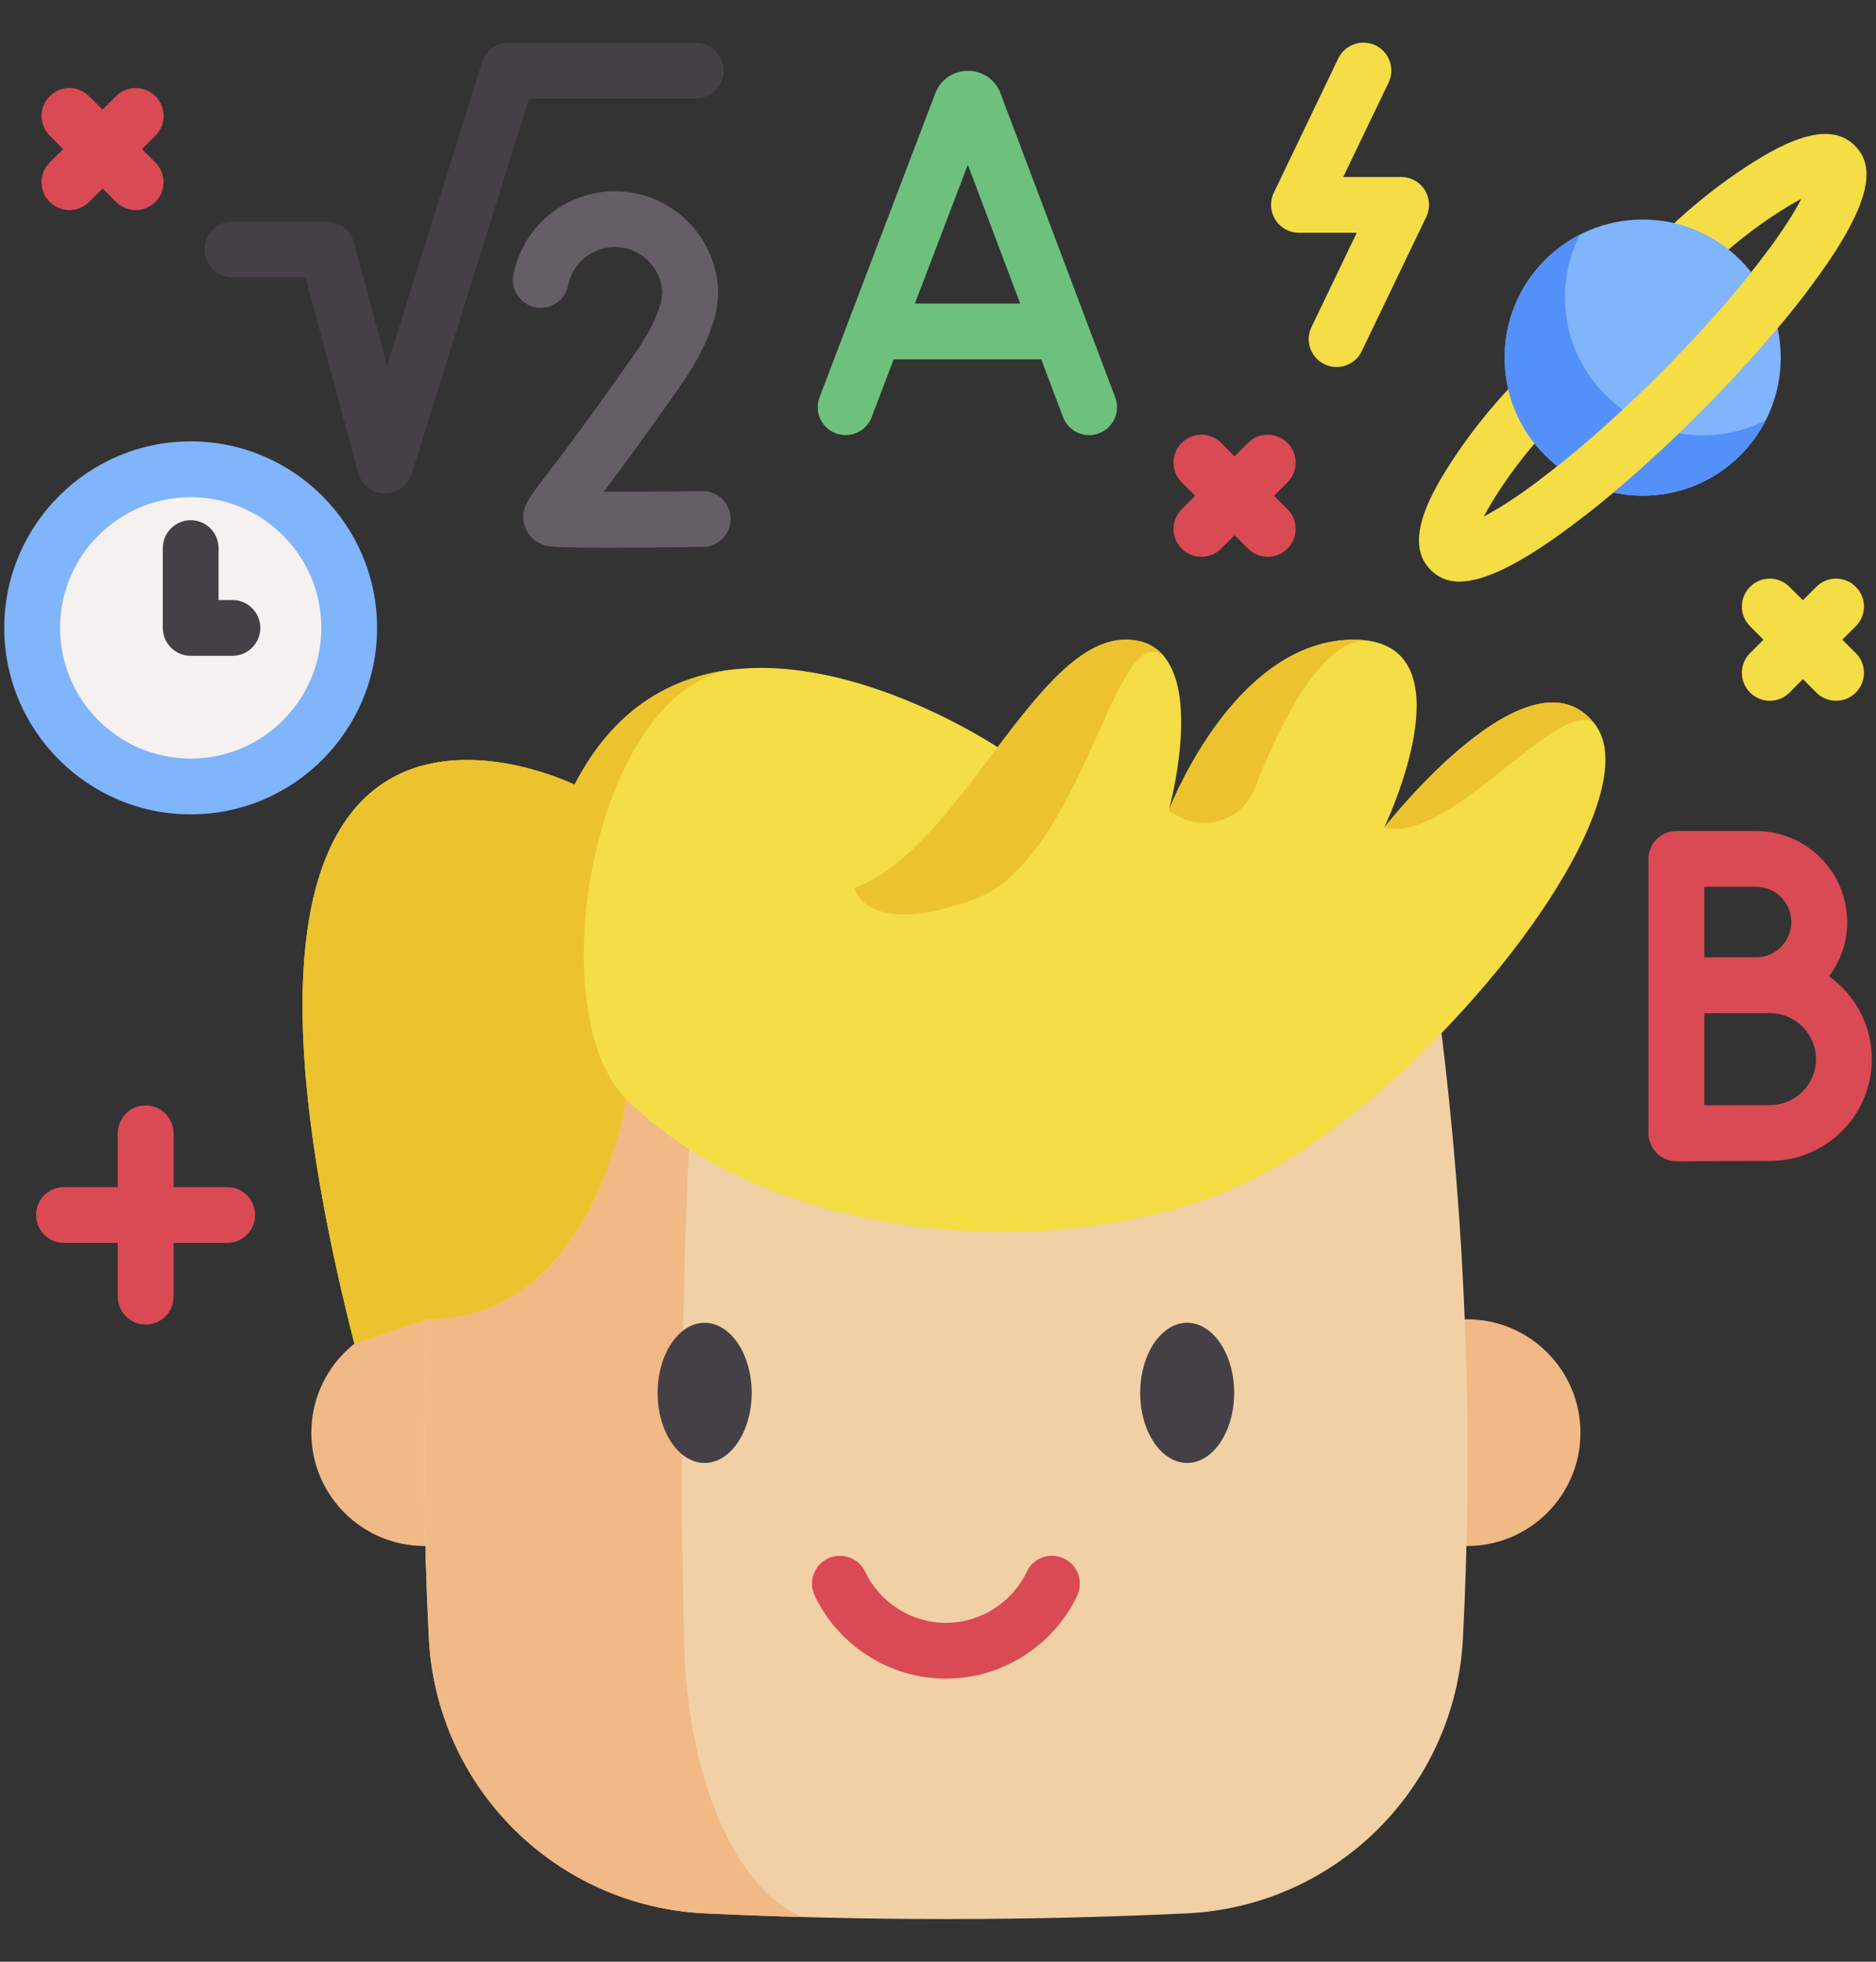 <svg width="22" height="23" viewBox="0 0 22 23" fill="none" xmlns="http://www.w3.org/2000/svg">
<rect x="0" y="0" width="22" height="23" fill="#333333" stroke="none"/>
<path d="M17.115 6.819C16.954 6.819 16.853 6.756 16.776 6.68C16.453 6.357 16.769 5.786 17.081 5.324C17.303 4.995 17.567 4.676 17.866 4.378L19.448 2.795C19.747 2.497 20.065 2.233 20.395 2.01C20.856 1.699 21.427 1.383 21.75 1.706C21.965 1.921 22.071 2.341 20.975 3.692C20.673 4.064 20.309 4.465 19.922 4.851C19.535 5.238 19.134 5.602 18.763 5.904C17.89 6.612 17.406 6.819 17.115 6.819ZM18.328 4.84C18.059 5.109 17.822 5.395 17.623 5.69C17.52 5.843 17.449 5.963 17.401 6.056C17.601 5.951 17.912 5.752 18.351 5.396C18.705 5.108 19.088 4.76 19.459 4.389C19.831 4.018 20.179 3.634 20.467 3.28C20.822 2.842 21.021 2.531 21.126 2.33C21.033 2.379 20.913 2.449 20.761 2.552C20.466 2.751 20.18 2.989 19.911 3.258L18.328 4.84Z" fill="#F4DD45"/>
<path d="M17.197 18.126H17.205C17.939 18.126 18.534 17.531 18.534 16.798C18.534 16.064 17.939 15.468 17.205 15.468C17.196 15.468 17.186 15.468 17.177 15.469H5.009C4.999 15.468 4.99 15.468 4.98 15.468C4.246 15.468 3.651 16.064 3.651 16.798C3.651 17.531 4.246 18.126 4.98 18.126H4.989" fill="#F1B986"/>
<path d="M16.891 11.998C13.026 11.623 9.16 11.623 5.294 11.998C4.995 14.401 4.906 16.805 5.029 19.208C5.119 20.958 6.519 22.351 8.269 22.433C10.152 22.522 12.034 22.522 13.917 22.433C15.666 22.351 17.067 20.958 17.156 19.208C17.28 16.805 17.191 14.401 16.891 11.998Z" fill="#F1D0A5"/>
<path d="M5.295 11.998C7.227 11.81 9.16 11.717 11.094 11.717C10.115 11.717 9.136 11.811 8.158 12.001C8.005 14.427 7.961 16.854 8.023 19.28C8.064 20.877 8.648 22.179 9.414 22.476C9.032 22.466 8.651 22.451 8.269 22.433C6.52 22.351 5.12 20.958 5.03 19.209C4.907 16.805 4.995 14.401 5.295 11.998Z" fill="#F1B986"/>
<path d="M11.093 19.681C10.439 19.681 9.835 19.299 9.554 18.708C9.477 18.544 9.546 18.349 9.709 18.272C9.872 18.195 10.068 18.264 10.145 18.427C10.318 18.791 10.69 19.027 11.093 19.027C11.496 19.027 11.868 18.791 12.041 18.427C12.118 18.264 12.313 18.195 12.476 18.272C12.64 18.349 12.709 18.544 12.632 18.708C12.351 19.299 11.747 19.681 11.093 19.681Z" fill="#DA4A54"/>
<path d="M8.263 15.509C7.959 15.509 7.712 15.877 7.712 16.331C7.712 16.784 7.959 17.152 8.263 17.152C8.567 17.152 8.815 16.784 8.815 16.331C8.815 15.877 8.567 15.509 8.263 15.509Z" fill="#454045"/>
<path d="M13.922 15.509C13.618 15.509 13.371 15.877 13.371 16.331C13.371 16.784 13.618 17.152 13.922 17.152C14.226 17.152 14.473 16.784 14.473 16.331C14.473 15.877 14.226 15.509 13.922 15.509Z" fill="#454045"/>
<path d="M14.312 13.997C12.091 14.855 8.935 14.476 7.344 12.886C7.344 12.886 6.966 15.469 5.009 15.469L4.156 15.755C1.877 6.809 6.738 9.2 6.738 9.2C7.197 8.31 7.866 7.942 8.564 7.853C8.626 7.845 8.687 7.84 8.749 7.836C8.754 7.836 8.759 7.836 8.764 7.835C9.256 7.809 9.754 7.909 10.196 8.051C10.351 8.101 10.498 8.156 10.636 8.212C11.193 8.44 11.598 8.695 11.683 8.75C11.694 8.757 11.699 8.761 11.699 8.761C12.2 8.099 12.677 7.5 13.201 7.5C13.417 7.5 13.566 7.582 13.665 7.714C14.044 8.21 13.733 9.403 13.708 9.497L13.707 9.501C13.707 9.501 13.707 9.499 13.708 9.497L13.711 9.49C13.778 9.321 14.53 7.5 15.878 7.5C15.963 7.5 16.039 7.508 16.107 7.523C17.112 7.745 16.325 9.503 16.239 9.689L16.236 9.694C16.234 9.699 16.233 9.702 16.232 9.704C16.275 9.649 17.958 7.513 18.705 8.493C18.706 8.494 18.706 8.494 18.706 8.494C19.46 9.488 16.533 13.139 14.312 13.997Z" fill="#F4DD45"/>
<path d="M18.706 8.493H18.705C18.327 8.115 17.017 9.898 16.231 9.705L16.237 9.694C16.234 9.699 16.233 9.702 16.232 9.704C16.275 9.649 17.958 7.513 18.706 8.493Z" fill="#ECC32E"/>
<path d="M16.107 7.523C15.539 7.394 15.013 8.475 14.715 9.243C14.571 9.614 14.126 9.763 13.787 9.553L13.706 9.503L13.707 9.501L13.708 9.497H13.708L13.711 9.49C13.778 9.321 14.53 7.5 15.878 7.5C15.963 7.5 16.039 7.508 16.107 7.523Z" fill="#ECC32E"/>
<path d="M8.564 7.853C6.939 8.14 6.324 11.866 7.344 12.886C7.344 12.886 6.966 15.468 5.009 15.468L4.156 15.755C1.877 6.809 6.738 9.2 6.738 9.2C7.197 8.31 7.866 7.942 8.564 7.853Z" fill="#ECC32E"/>
<path d="M13.665 7.714C13.094 7.143 12.713 10.073 11.427 10.542C10.141 11.011 10.021 10.411 10.021 10.411V10.411C10.654 10.177 11.188 9.436 11.699 8.761C11.699 8.761 11.699 8.761 11.699 8.761C11.715 8.74 11.73 8.72 11.746 8.699C11.765 8.673 11.785 8.647 11.805 8.621C12.268 8.017 12.714 7.5 13.201 7.5C13.416 7.5 13.565 7.582 13.665 7.714Z" fill="#ECC32E"/>
<path d="M4.516 5.786C4.514 5.786 4.512 5.786 4.509 5.786C4.364 5.783 4.238 5.684 4.2 5.544L3.583 3.253H2.726C2.545 3.253 2.399 3.106 2.399 2.926C2.399 2.745 2.545 2.599 2.726 2.599H3.834C3.982 2.599 4.111 2.698 4.15 2.841L4.54 4.288L5.653 0.729C5.696 0.593 5.822 0.5 5.965 0.5H8.159C8.34 0.5 8.486 0.646 8.486 0.827C8.486 1.008 8.34 1.154 8.159 1.154H6.205L4.828 5.556C4.785 5.693 4.659 5.786 4.516 5.786Z" fill="#454045"/>
<path d="M7.13 6.421C6.469 6.421 6.421 6.405 6.376 6.39C6.267 6.354 6.186 6.271 6.153 6.164C6.096 5.979 6.176 5.873 6.391 5.592C6.567 5.362 6.894 4.934 7.442 4.15C7.605 3.917 7.711 3.708 7.755 3.528L7.767 3.435C7.757 3.136 7.511 2.896 7.21 2.896C6.944 2.896 6.714 3.085 6.663 3.345C6.628 3.523 6.457 3.638 6.279 3.603C6.102 3.568 5.986 3.396 6.021 3.219C6.133 2.653 6.633 2.242 7.21 2.242C7.878 2.242 8.422 2.786 8.422 3.454C8.422 3.468 8.421 3.481 8.419 3.495L8.402 3.629C8.4 3.64 8.399 3.651 8.396 3.661C8.335 3.926 8.194 4.216 7.978 4.525C7.565 5.116 7.275 5.508 7.08 5.766C7.409 5.766 7.836 5.763 8.237 5.758H8.241C8.42 5.758 8.566 5.902 8.568 6.081C8.57 6.262 8.426 6.41 8.245 6.412C7.751 6.419 7.392 6.421 7.13 6.421Z" fill="#665E66"/>
<path d="M19.264 5.812C20.158 5.812 20.883 5.088 20.883 4.193C20.883 3.299 20.158 2.574 19.264 2.574C18.369 2.574 17.645 3.299 17.645 4.193C17.645 5.088 18.369 5.812 19.264 5.812Z" fill="#80B4FB"/>
<path d="M20.707 4.928C20.632 5.076 20.532 5.214 20.409 5.338C19.776 5.97 18.751 5.97 18.119 5.338C17.486 4.706 17.486 3.681 18.119 3.048C18.242 2.925 18.381 2.825 18.529 2.75C18.218 3.358 18.318 4.121 18.827 4.63C19.335 5.139 20.099 5.238 20.707 4.928Z" fill="#5490F9"/>
<path d="M13.078 4.659L11.732 1.092C11.731 1.089 11.73 1.086 11.729 1.083C11.666 0.929 11.517 0.83 11.351 0.83C11.351 0.83 11.35 0.83 11.35 0.83C11.184 0.83 11.035 0.93 10.972 1.084C10.971 1.087 10.97 1.089 10.969 1.092L9.611 4.658C9.547 4.827 9.631 5.016 9.8 5.08C9.969 5.144 10.158 5.06 10.222 4.891L10.48 4.213H12.211L12.466 4.89C12.516 5.021 12.64 5.102 12.773 5.102C12.811 5.102 12.85 5.095 12.888 5.08C13.057 5.017 13.142 4.828 13.078 4.659ZM10.729 3.559L11.35 1.931L11.964 3.559H10.729Z" fill="#6EC17D"/>
<path d="M1.665 1.748L1.823 1.59C1.95 1.462 1.95 1.255 1.823 1.128C1.695 1 1.488 1 1.36 1.128L1.203 1.285L1.045 1.128C0.917 1 0.71 1 0.583 1.128C0.455 1.255 0.455 1.462 0.583 1.59L0.74 1.748L0.583 1.905C0.455 2.033 0.455 2.24 0.583 2.367C0.646 2.431 0.73 2.463 0.814 2.463C0.898 2.463 0.981 2.431 1.045 2.367L1.203 2.21L1.36 2.367C1.424 2.431 1.508 2.463 1.591 2.463C1.675 2.463 1.759 2.431 1.823 2.367C1.95 2.24 1.95 2.033 1.823 1.905L1.665 1.748Z" fill="#DA4A54"/>
<path d="M21.605 7.5L21.763 7.342C21.891 7.215 21.891 7.008 21.763 6.88C21.635 6.752 21.428 6.752 21.3 6.88L21.143 7.037L20.985 6.88C20.858 6.752 20.651 6.752 20.523 6.88C20.395 7.008 20.395 7.215 20.523 7.342L20.68 7.5L20.523 7.657C20.395 7.785 20.395 7.992 20.523 8.12C20.587 8.184 20.671 8.216 20.754 8.216C20.838 8.216 20.922 8.184 20.986 8.12L21.143 7.962L21.3 8.12C21.364 8.184 21.448 8.216 21.532 8.216C21.616 8.216 21.699 8.184 21.763 8.12C21.891 7.992 21.891 7.785 21.763 7.657L21.605 7.5Z" fill="#F4DD45"/>
<path d="M14.941 5.812L15.098 5.655C15.226 5.527 15.226 5.32 15.098 5.192C14.97 5.065 14.763 5.065 14.636 5.192L14.478 5.35L14.32 5.192C14.193 5.065 13.986 5.065 13.858 5.192C13.73 5.32 13.73 5.527 13.858 5.655L14.015 5.812L13.858 5.97C13.73 6.098 13.73 6.305 13.858 6.432C13.922 6.496 14.005 6.528 14.089 6.528C14.173 6.528 14.257 6.496 14.32 6.432L14.478 6.275L14.636 6.432C14.699 6.496 14.783 6.528 14.867 6.528C14.95 6.528 15.034 6.496 15.098 6.432C15.226 6.305 15.226 6.098 15.098 5.97L14.941 5.812Z" fill="#DA4A54"/>
<path d="M2.665 13.918H2.035V13.287C2.035 13.107 1.889 12.96 1.708 12.96C1.527 12.96 1.381 13.107 1.381 13.287V13.918H0.75C0.57 13.918 0.423 14.064 0.423 14.245C0.423 14.426 0.57 14.572 0.75 14.572H1.381V15.203C1.381 15.383 1.527 15.53 1.708 15.53C1.889 15.53 2.035 15.383 2.035 15.203V14.572H2.665C2.846 14.572 2.992 14.426 2.992 14.245C2.993 14.064 2.846 13.918 2.665 13.918Z" fill="#DA4A54"/>
<path d="M2.236 9.221C3.263 9.221 4.095 8.389 4.095 7.362C4.095 6.335 3.263 5.502 2.236 5.502C1.209 5.502 0.377 6.335 0.377 7.362C0.377 8.389 1.209 9.221 2.236 9.221Z" fill="#F6F1F1"/>
<path d="M2.236 9.548C1.031 9.548 0.05 8.567 0.05 7.362C0.05 6.156 1.031 5.175 2.236 5.175C3.442 5.175 4.422 6.156 4.422 7.362C4.422 8.567 3.442 9.548 2.236 9.548ZM2.236 5.829C1.391 5.829 0.704 6.517 0.704 7.362C0.704 8.206 1.391 8.894 2.236 8.894C3.081 8.894 3.768 8.206 3.768 7.362C3.768 6.517 3.081 5.829 2.236 5.829Z" fill="#80B4FB"/>
<path d="M2.726 7.689H2.236C2.056 7.689 1.909 7.542 1.909 7.362V6.426C1.909 6.246 2.056 6.099 2.236 6.099C2.417 6.099 2.563 6.246 2.563 6.426V7.035H2.726C2.906 7.035 3.053 7.181 3.053 7.362C3.053 7.542 2.906 7.689 2.726 7.689Z" fill="#454045"/>
<path d="M15.674 4.303C15.627 4.303 15.578 4.293 15.533 4.271C15.37 4.193 15.301 3.997 15.38 3.834L15.911 2.729H15.232C15.12 2.729 15.015 2.671 14.956 2.576C14.896 2.48 14.889 2.361 14.938 2.26L15.694 0.685C15.773 0.523 15.968 0.454 16.131 0.532C16.294 0.611 16.362 0.806 16.284 0.969L15.752 2.075H16.431C16.544 2.075 16.648 2.132 16.708 2.227C16.768 2.323 16.775 2.442 16.726 2.543L15.969 4.118C15.913 4.235 15.796 4.303 15.674 4.303Z" fill="#F4DD45"/>
<path d="M21.45 11.447C21.583 11.27 21.662 11.049 21.662 10.811C21.662 10.222 21.183 9.743 20.594 9.743H19.66C19.479 9.743 19.332 9.89 19.332 10.07V11.552V11.554V13.288C19.332 13.375 19.367 13.458 19.429 13.52C19.49 13.581 19.573 13.615 19.66 13.615H19.661C19.661 13.615 20.52 13.611 20.757 13.611C21.415 13.611 21.951 13.076 21.951 12.418C21.951 12.018 21.753 11.664 21.45 11.447ZM20.594 10.397C20.822 10.397 21.007 10.583 21.007 10.81C21.007 11.038 20.822 11.224 20.594 11.224C20.525 11.224 20.395 11.224 20.253 11.225H19.987V10.397L20.594 10.397ZM20.757 12.957C20.617 12.957 20.257 12.958 19.987 12.959V11.88C20.073 11.88 20.166 11.879 20.255 11.879H20.757C21.055 11.879 21.296 12.121 21.296 12.418C21.296 12.715 21.055 12.957 20.757 12.957Z" fill="#DA4A54"/>
<path d="M20.74 2.928C20.661 3.035 20.571 3.152 20.467 3.28C20.179 3.635 19.83 4.018 19.459 4.389C19.088 4.76 18.705 5.109 18.35 5.396C18.244 5.483 18.145 5.56 18.054 5.628L18.592 6.04C18.647 5.997 18.704 5.952 18.763 5.904C19.134 5.603 19.535 5.239 19.922 4.852C20.308 4.465 20.672 4.064 20.974 3.693C21.059 3.588 21.136 3.49 21.207 3.396L20.74 2.928Z" fill="#F4DD45"/>
</svg>

